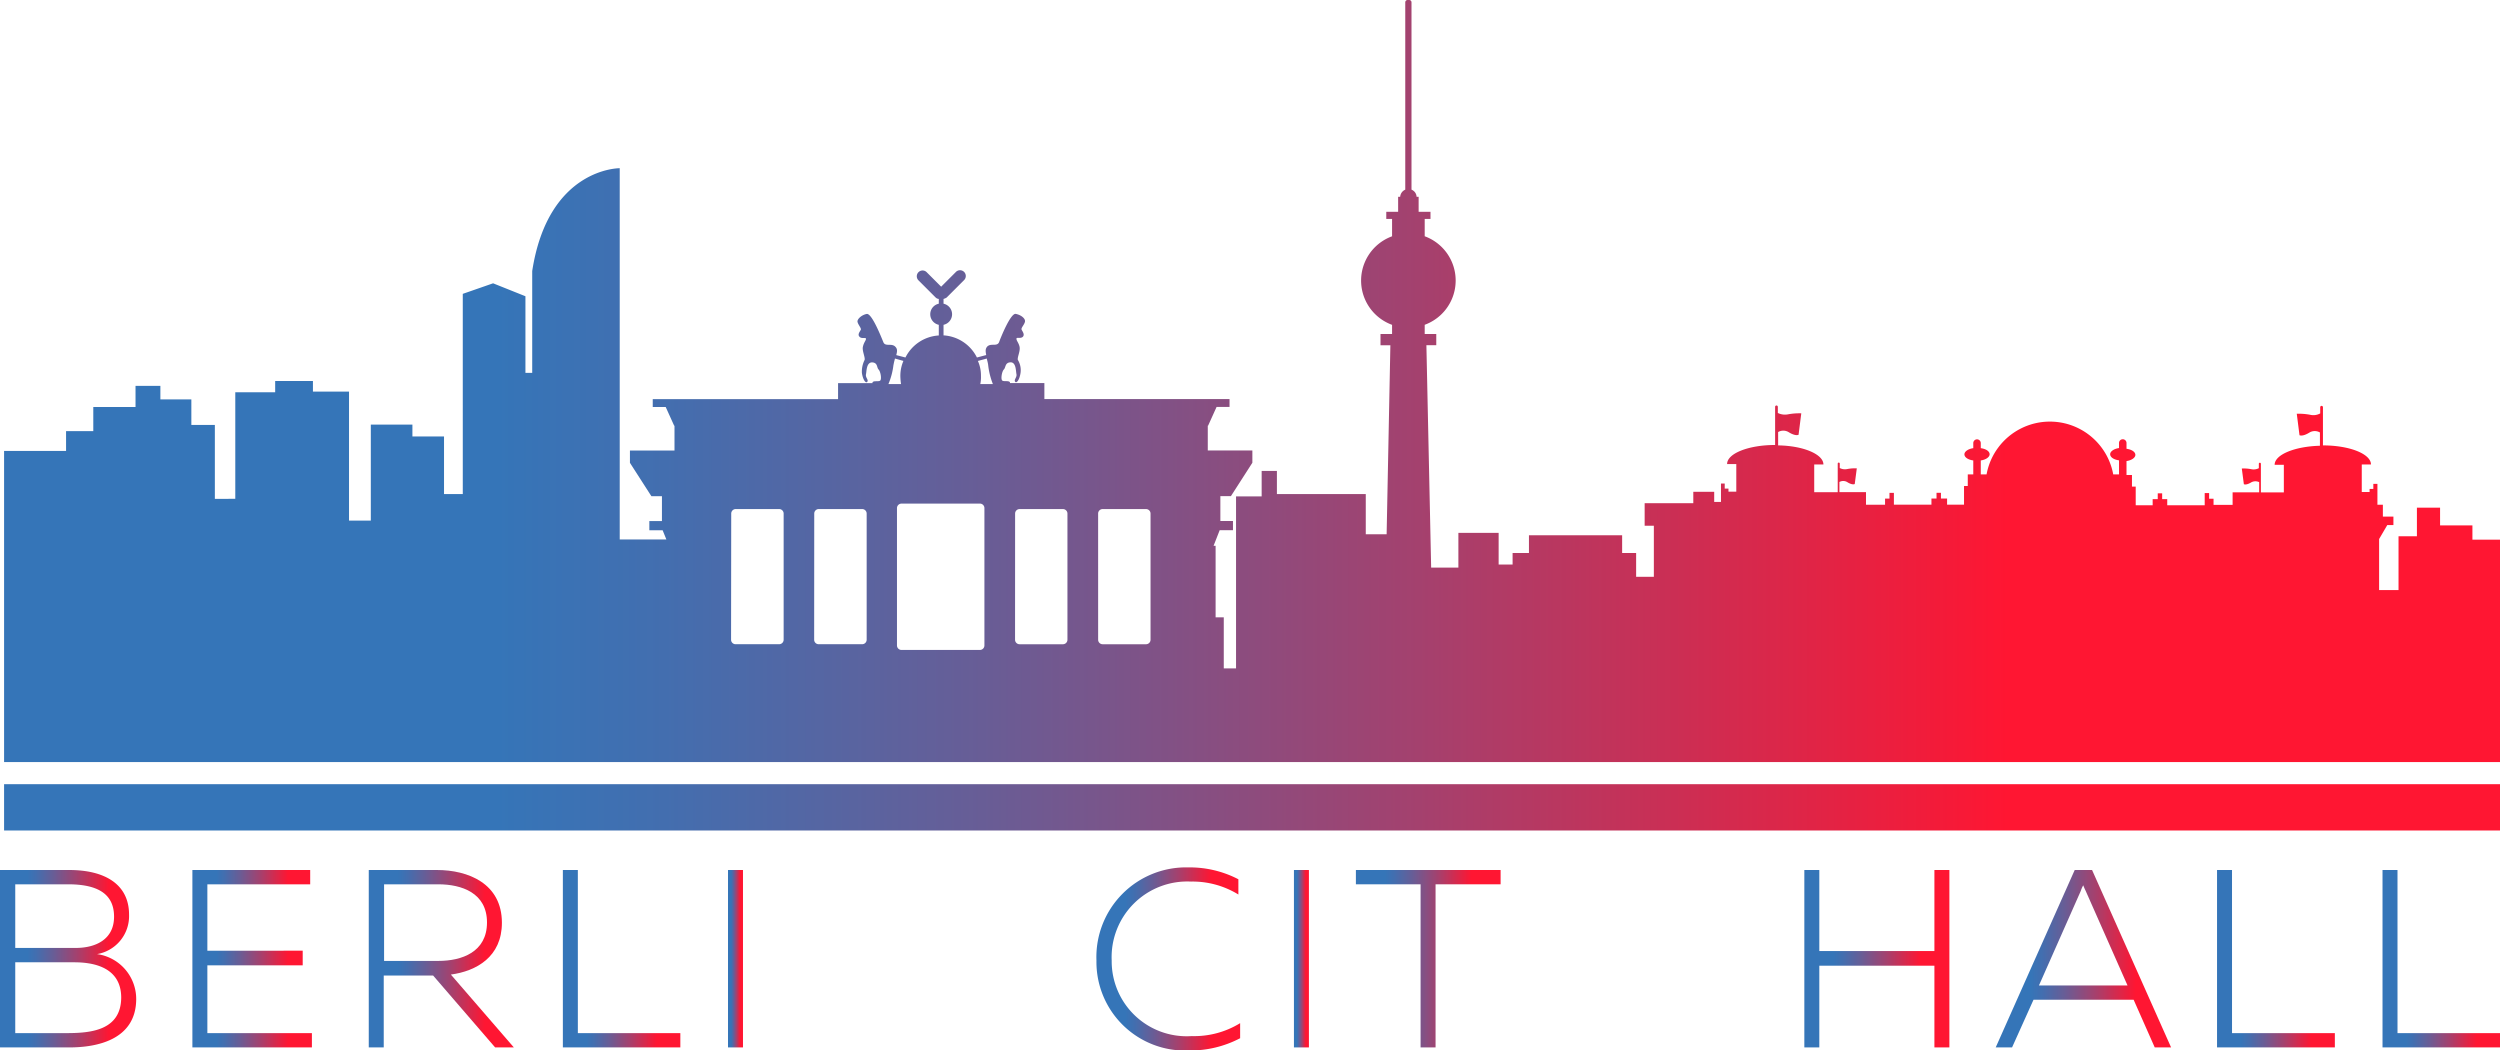 <svg xmlns="http://www.w3.org/2000/svg" xmlns:xlink="http://www.w3.org/1999/xlink" viewBox="416 -366 147.554 62">
  <defs>
    <style>
      .cls-1 {
        fill: url(#linear-gradient);
      }

      .cls-2 {
        fill: url(#linear-gradient-2);
      }

      .cls-3 {
        fill: url(#linear-gradient-3);
      }

      .cls-4 {
        fill: url(#linear-gradient-4);
      }

      .cls-5 {
        fill: url(#linear-gradient-5);
      }

      .cls-6 {
        fill: url(#linear-gradient-6);
      }

      .cls-7 {
        fill: url(#linear-gradient-7);
      }

      .cls-8 {
        fill: url(#linear-gradient-9);
      }

      .cls-9 {
        fill: url(#linear-gradient-10);
      }

      .cls-10 {
        fill: url(#linear-gradient-11);
      }

      .cls-11 {
        fill: url(#linear-gradient-13);
      }

      .cls-12 {
        fill: url(#linear-gradient-14);
      }

      .cls-13 {
        fill: url(#linear-gradient-15);
      }

      .cls-14 {
        fill: url(#linear-gradient-16);
      }
    </style>
    <linearGradient id="linear-gradient" y1="0.498" x2="1" y2="0.498" gradientUnits="objectBoundingBox">
      <stop offset="0" stop-color="#3575b8"/>
      <stop offset="0.2" stop-color="#3575b8"/>
      <stop offset="0.267" stop-color="#436eaf"/>
      <stop offset="0.393" stop-color="#685d96"/>
      <stop offset="0.566" stop-color="#a4416e"/>
      <stop offset="0.777" stop-color="#f51a38"/>
      <stop offset="0.8" stop-color="#ff1632"/>
      <stop offset="1" stop-color="#ff1632"/>
    </linearGradient>
    <linearGradient id="linear-gradient-2" x1="0" y1="0.5" x2="1" y2="0.5" xlink:href="#linear-gradient"/>
    <linearGradient id="linear-gradient-3" x1="0" y1="0.5" x2="0.999" y2="0.5" xlink:href="#linear-gradient"/>
    <linearGradient id="linear-gradient-4" x1="0" y1="0.5" x2="1.001" y2="0.5" xlink:href="#linear-gradient"/>
    <linearGradient id="linear-gradient-5" x1="0" y1="0.5" x2="1" y2="0.5" xlink:href="#linear-gradient"/>
    <linearGradient id="linear-gradient-6" x1="-0.001" y1="0.5" x2="1" y2="0.5" xlink:href="#linear-gradient"/>
    <linearGradient id="linear-gradient-7" x1="0" y1="0.5" x2="0.998" y2="0.5" xlink:href="#linear-gradient"/>
    <linearGradient id="linear-gradient-9" x1="0.001" y1="0.499" x2="1.001" y2="0.499" xlink:href="#linear-gradient"/>
    <linearGradient id="linear-gradient-10" x1="-0.011" y1="0.5" x2="0.987" y2="0.5" xlink:href="#linear-gradient"/>
    <linearGradient id="linear-gradient-11" x1="0" y1="0.5" x2="1" y2="0.5" xlink:href="#linear-gradient"/>
    <linearGradient id="linear-gradient-13" x1="0" y1="0.5" x2="0.999" y2="0.5" xlink:href="#linear-gradient"/>
    <linearGradient id="linear-gradient-14" x1="0" y1="0.5" x2="0.997" y2="0.5" xlink:href="#linear-gradient"/>
    <linearGradient id="linear-gradient-15" x1="0.001" y1="0.5" x2="1" y2="0.5" xlink:href="#linear-gradient"/>
    <linearGradient id="linear-gradient-16" x1="0" y1="0.5" x2="1.001" y2="0.5" xlink:href="#linear-gradient"/>
  </defs>
  <g id="Symbol_5_3" data-name="Symbol 5 – 3" transform="translate(-2811 -1882)">
    <rect id="Rectangle_1316" data-name="Rectangle 1316" class="cls-1" width="147.313" height="2.733" transform="translate(3227.241 1562.284)"/>
    <path id="Path_364" data-name="Path 364" class="cls-2" d="M146.885,31.734V30.91h-1.909V29.865h-1.367v1.688h-1.085v3.175h-1.146V31.714l.482-.824h.362v-.5H141.6v-.7h-.322V28.458h-.241v.3h-.221v.181h-.462V27.313h.543c0-.623-1.266-1.125-2.834-1.125h0V23.936a.08.08,0,1,0-.161,0V24.3a.831.831,0,0,1-.6.08,3.657,3.657,0,0,0-.784-.06l.161,1.266s.161.1.563-.141a.61.61,0,0,1,.643-.02v.784c-1.487.04-2.673.523-2.673,1.125h.543v1.628H134.4V27.272a.06.06,0,1,0-.121,0v.261a.662.662,0,0,1-.442.06,2.328,2.328,0,0,0-.563-.04l.121.924s.121.08.422-.1a.514.514,0,0,1,.482-.02v.6h-1.568V29.7h-1.125v-.362h-.261V29h-.261v.723h-2.211v-.362h-.3v-.342h-.261v.342h-.3v.362h-1V28.619h-.221v-.683h-.322v-.824c.3-.04.523-.2.523-.362,0-.181-.221-.322-.523-.362v-.342a.221.221,0,1,0-.442,0v.3c-.3.04-.523.2-.523.362,0,.181.221.322.523.362V27.9h-.342a3.8,3.8,0,0,0-7.476,0h-.342v-.824c.3-.04.523-.2.523-.362,0-.181-.221-.322-.523-.362v-.3a.221.221,0,1,0-.442,0v.3c-.3.04-.523.2-.523.362,0,.181.221.322.523.362V27.9H117.1v.683h-.221v1.105h-1v-.362h-.362v-.342h-.261v.342h-.3v.362H112.74v-.7h-.261v.342h-.261v.362h-1.125v-.744h-1.568v-.6a.457.457,0,0,1,.482.02c.3.181.422.1.422.1l.121-.924a2.328,2.328,0,0,0-.563.04.662.662,0,0,1-.442-.06v-.261a.06.06,0,1,0-.121,0v1.688h-1.387V27.313h.543c0-.6-1.186-1.105-2.673-1.125V25.4a.61.61,0,0,1,.643.02c.4.241.563.141.563.141l.161-1.266a3.657,3.657,0,0,0-.784.06.952.952,0,0,1-.6-.08v-.362a.08.08,0,0,0-.161,0v2.251c-1.568,0-2.834.5-2.834,1.125h.543V28.92h-.462V28.74h-.221v-.3h-.221v1.085h-.4v-.6H100.9V29.6H98.029V30.93h.543v3.015H97.526V32.538H96.7V31.493H91.2v1.045h-.965v.683h-.824V31.352H87.035V33.4H85.428l-.281-13.124h.583v-.663h-.683v-.543a2.781,2.781,0,0,0,0-5.225V12.823h.342V12.4h-.7v-.884h-.121a.474.474,0,0,0-.3-.422V.041A.137.137,0,0,0,84.121-.1h-.08A.137.137,0,0,0,83.9.041V11.094a.493.493,0,0,0-.3.422h-.121V12.4h-.7v.422h.342v1.025a2.781,2.781,0,0,0,0,5.225v.543h-.683v.663h.583l-.221,11.154H81.569V29.061H76.324V27.694h-.9V29.2H73.912V39.351h-.724V36.336h-.482v-4.22h-.121l.362-.924h.784v-.543h-.744V29.182h.623l1.266-1.97v-.724H72.244V25.022h.02l.5-1.105h.764v-.462H62.6v-.945h-2.03v-.04c-.06-.121-.322-.04-.442-.1s-.04-.543.08-.663.06-.4.382-.422c.342-.02.322.5.362.7.04.181-.161.322-.08.442s.261-.1.322-.523a1.159,1.159,0,0,0-.161-.764c-.04-.161.161-.523.1-.784-.06-.241-.181-.342-.181-.462s.241.02.382-.121c.121-.141-.04-.322-.08-.422s.161-.281.2-.462-.221-.4-.543-.462c-.3-.06-.884,1.387-.985,1.668-.121.281-.482.04-.7.261-.121.141-.1.281-.06.5L58.618,21a2.356,2.356,0,0,0-1.97-1.306v-.623a.637.637,0,0,0,0-1.246v-.281a.714.714,0,0,0,.181-.08l1.025-1.025a.341.341,0,1,0-.482-.482l-.864.864-.864-.864a.341.341,0,0,0-.482.482l1.025,1.025a.3.3,0,0,0,.181.08v.281a.637.637,0,0,0,0,1.246V19.7A2.356,2.356,0,0,0,54.4,21l-.543-.141c.06-.221.08-.362-.06-.5-.221-.221-.583.02-.7-.261s-.683-1.728-.985-1.668-.563.3-.543.462c.04.181.221.362.2.462-.04.1-.221.281-.08.422.121.141.382.02.382.121s-.121.2-.181.462c-.06.241.141.623.1.784a1.538,1.538,0,0,0-.161.764c.06.422.241.643.322.523s-.121-.241-.08-.442c.04-.181.02-.7.362-.7.342.02.261.3.382.422s.2.6.08.663-.382-.02-.442.1v.04h-2.03v.945H39.485v.462h.764l.5,1.105h.02v1.467H38.139v.724l1.266,1.97h.623v1.467h-.744v.543h.784l.221.543H37.536V9.828s-4.22-.04-5.165,6.069v6.009h-.4V17.385l-1.909-.764-1.789.623V29.061H27.166v-3.4H25.3v-.7H22.845v5.667H21.559V23.012h-2.13v-.623H17.2v.663H14.846v6.29H13.64V24.981H12.253V23.474H10.425v-.8H8.958v1.246H6.465v1.427H4.858v1.166H1.2V44.878H148.513V31.754h-1.628ZM65.772,30.207a.266.266,0,0,1,.261-.261h2.572a.266.266,0,0,1,.261.261v7.456a.266.266,0,0,1-.261.261H66.034a.266.266,0,0,1-.261-.261Zm-4.9,0a.266.266,0,0,1,.261-.261H63.7a.266.266,0,0,1,.261.261v7.456a.266.266,0,0,1-.261.261H61.13a.266.266,0,0,1-.261-.261ZM59.2,21.062c.02.1.06.221.08.362a4.345,4.345,0,0,0,.281,1.146h-.744a1.957,1.957,0,0,0,.04-.482,2.108,2.108,0,0,0-.181-.884Zm-.4,8.561a.266.266,0,0,1,.261.261V38a.266.266,0,0,1-.261.261H54.156A.266.266,0,0,1,53.9,38V29.885a.266.266,0,0,1,.261-.261Zm-5.1-8.2c.02-.141.06-.261.08-.362l.5.141a2.246,2.246,0,0,0-.181.884,3.9,3.9,0,0,0,.04.482h-.744A4.119,4.119,0,0,0,53.694,21.424Zm-4.683,8.783a.266.266,0,0,1,.261-.261h2.572a.266.266,0,0,1,.261.261v7.456a.266.266,0,0,1-.261.261H49.273a.266.266,0,0,1-.261-.261Zm-4.9,0a.266.266,0,0,1,.261-.261h2.572a.266.266,0,0,1,.261.261v7.456a.266.266,0,0,1-.261.261H44.369a.266.266,0,0,1-.261-.261Z" transform="translate(3226.041 1516.1)"/>
    <path id="Path_365" data-name="Path 365" class="cls-3" d="M5.728,260.364a2.277,2.277,0,0,0,1.889-2.331c0-1.789-1.427-2.633-3.537-2.633H0v10.471H4.1c1.568,0,3.919-.422,3.939-2.834A2.676,2.676,0,0,0,5.728,260.364ZM.9,256.244H4.019c1.648,0,2.713.5,2.713,1.909C6.733,259.5,5.647,260,4.462,260H.9Zm3.035,8.783H.9v-4.18H4.381c1.045,0,2.773.241,2.773,2.09C7.135,264.866,5.366,265.027,3.939,265.027Z" transform="translate(3227 1311.949)"/>
    <path id="Path_366" data-name="Path 366" class="cls-4" d="M57.384,261.027h5.627v-.864H57.384v-3.919h6.069V255.4H56.5v10.471h7.054v-.844h-6.17Z" transform="translate(3181.855 1311.949)"/>
    <path id="Path_367" data-name="Path 367" class="cls-5" d="M116.158,258.515c0-2.331-2.01-3.115-3.839-3.115H108.3v10.471h.884V261.63H112.1l3.658,4.241h1.105l-3.718-4.3C114.651,261.369,116.158,260.525,116.158,258.515Zm-6.954,2.271v-4.542h3.2c1.367,0,2.874.5,2.874,2.251s-1.487,2.271-2.874,2.271h-3.2Z" transform="translate(3140.465 1311.949)"/>
    <path id="Path_368" data-name="Path 368" class="cls-6" d="M166.184,255.4H165.3v10.471h6.934v-.844h-6.049Z" transform="translate(3094.921 1311.949)"/>
    <rect id="Rectangle_1317" data-name="Rectangle 1317" class="cls-7" width="0.884" height="10.471" transform="translate(3269.968 1567.349)"/>
    <path id="Path_369" data-name="Path 369" class="cls-5" d="M245.877,263.459v.9L239,255.4h-.8v10.471h.884v-8.983l6.873,8.983h.8V255.4h-.884Z" transform="translate(3036.672 1311.949)"/>
    <path id="Path_370" data-name="Path 370" class="cls-8" d="M322.9,260.107a4.465,4.465,0,0,1,4.683-4.663,5.15,5.15,0,0,1,2.794.764v-.9a6.2,6.2,0,0,0-2.934-.7A5.294,5.294,0,0,0,322,260.107a5.231,5.231,0,0,0,5.446,5.306,6.33,6.33,0,0,0,3.035-.724V263.8a5.166,5.166,0,0,1-2.854.764A4.427,4.427,0,0,1,322.9,260.107Z" transform="translate(2969.714 1312.588)"/>
    <rect id="Rectangle_1318" data-name="Rectangle 1318" class="cls-9" width="0.884" height="10.471" transform="translate(3303.37 1567.349)"/>
    <path id="Path_371" data-name="Path 371" class="cls-10" d="M398.2,256.244h3.818v9.627h.884v-9.627h3.839V255.4H398.2Z" transform="translate(2908.827 1311.949)"/>
    <path id="Path_372" data-name="Path 372" class="cls-10" d="M453.162,260.987l-3.577-5.587H448.6l4.12,6.391v4.08h.884v-4.08l4.12-6.391h-.985Z" transform="translate(2868.556 1311.949)"/>
    <path id="Path_373" data-name="Path 373" class="cls-11" d="M537.577,260.183h-6.793V255.4H529.9v10.471h.884v-4.823h6.793v4.823h.884V255.4h-.884Z" transform="translate(2803.595 1311.949)"/>
    <path id="Path_374" data-name="Path 374" class="cls-12" d="M590.763,255.4,586.1,265.871h.965l1.266-2.814h5.909l1.246,2.814h.965L591.787,255.4Zm-2.11,6.813,2.472-5.587a1.552,1.552,0,0,1,.141-.322c.04.1.08.2.141.322l2.472,5.587Z" transform="translate(2758.69 1311.949)"/>
    <path id="Path_375" data-name="Path 375" class="cls-13" d="M651.984,255.4H651.1v10.471h6.954v-.844h-6.069Z" transform="translate(2706.753 1311.949)"/>
    <path id="Path_376" data-name="Path 376" class="cls-14" d="M700.584,255.4H699.7v10.471h6.934v-.844h-6.049Z" transform="translate(2667.92 1311.949)"/>
  </g>
</svg>
